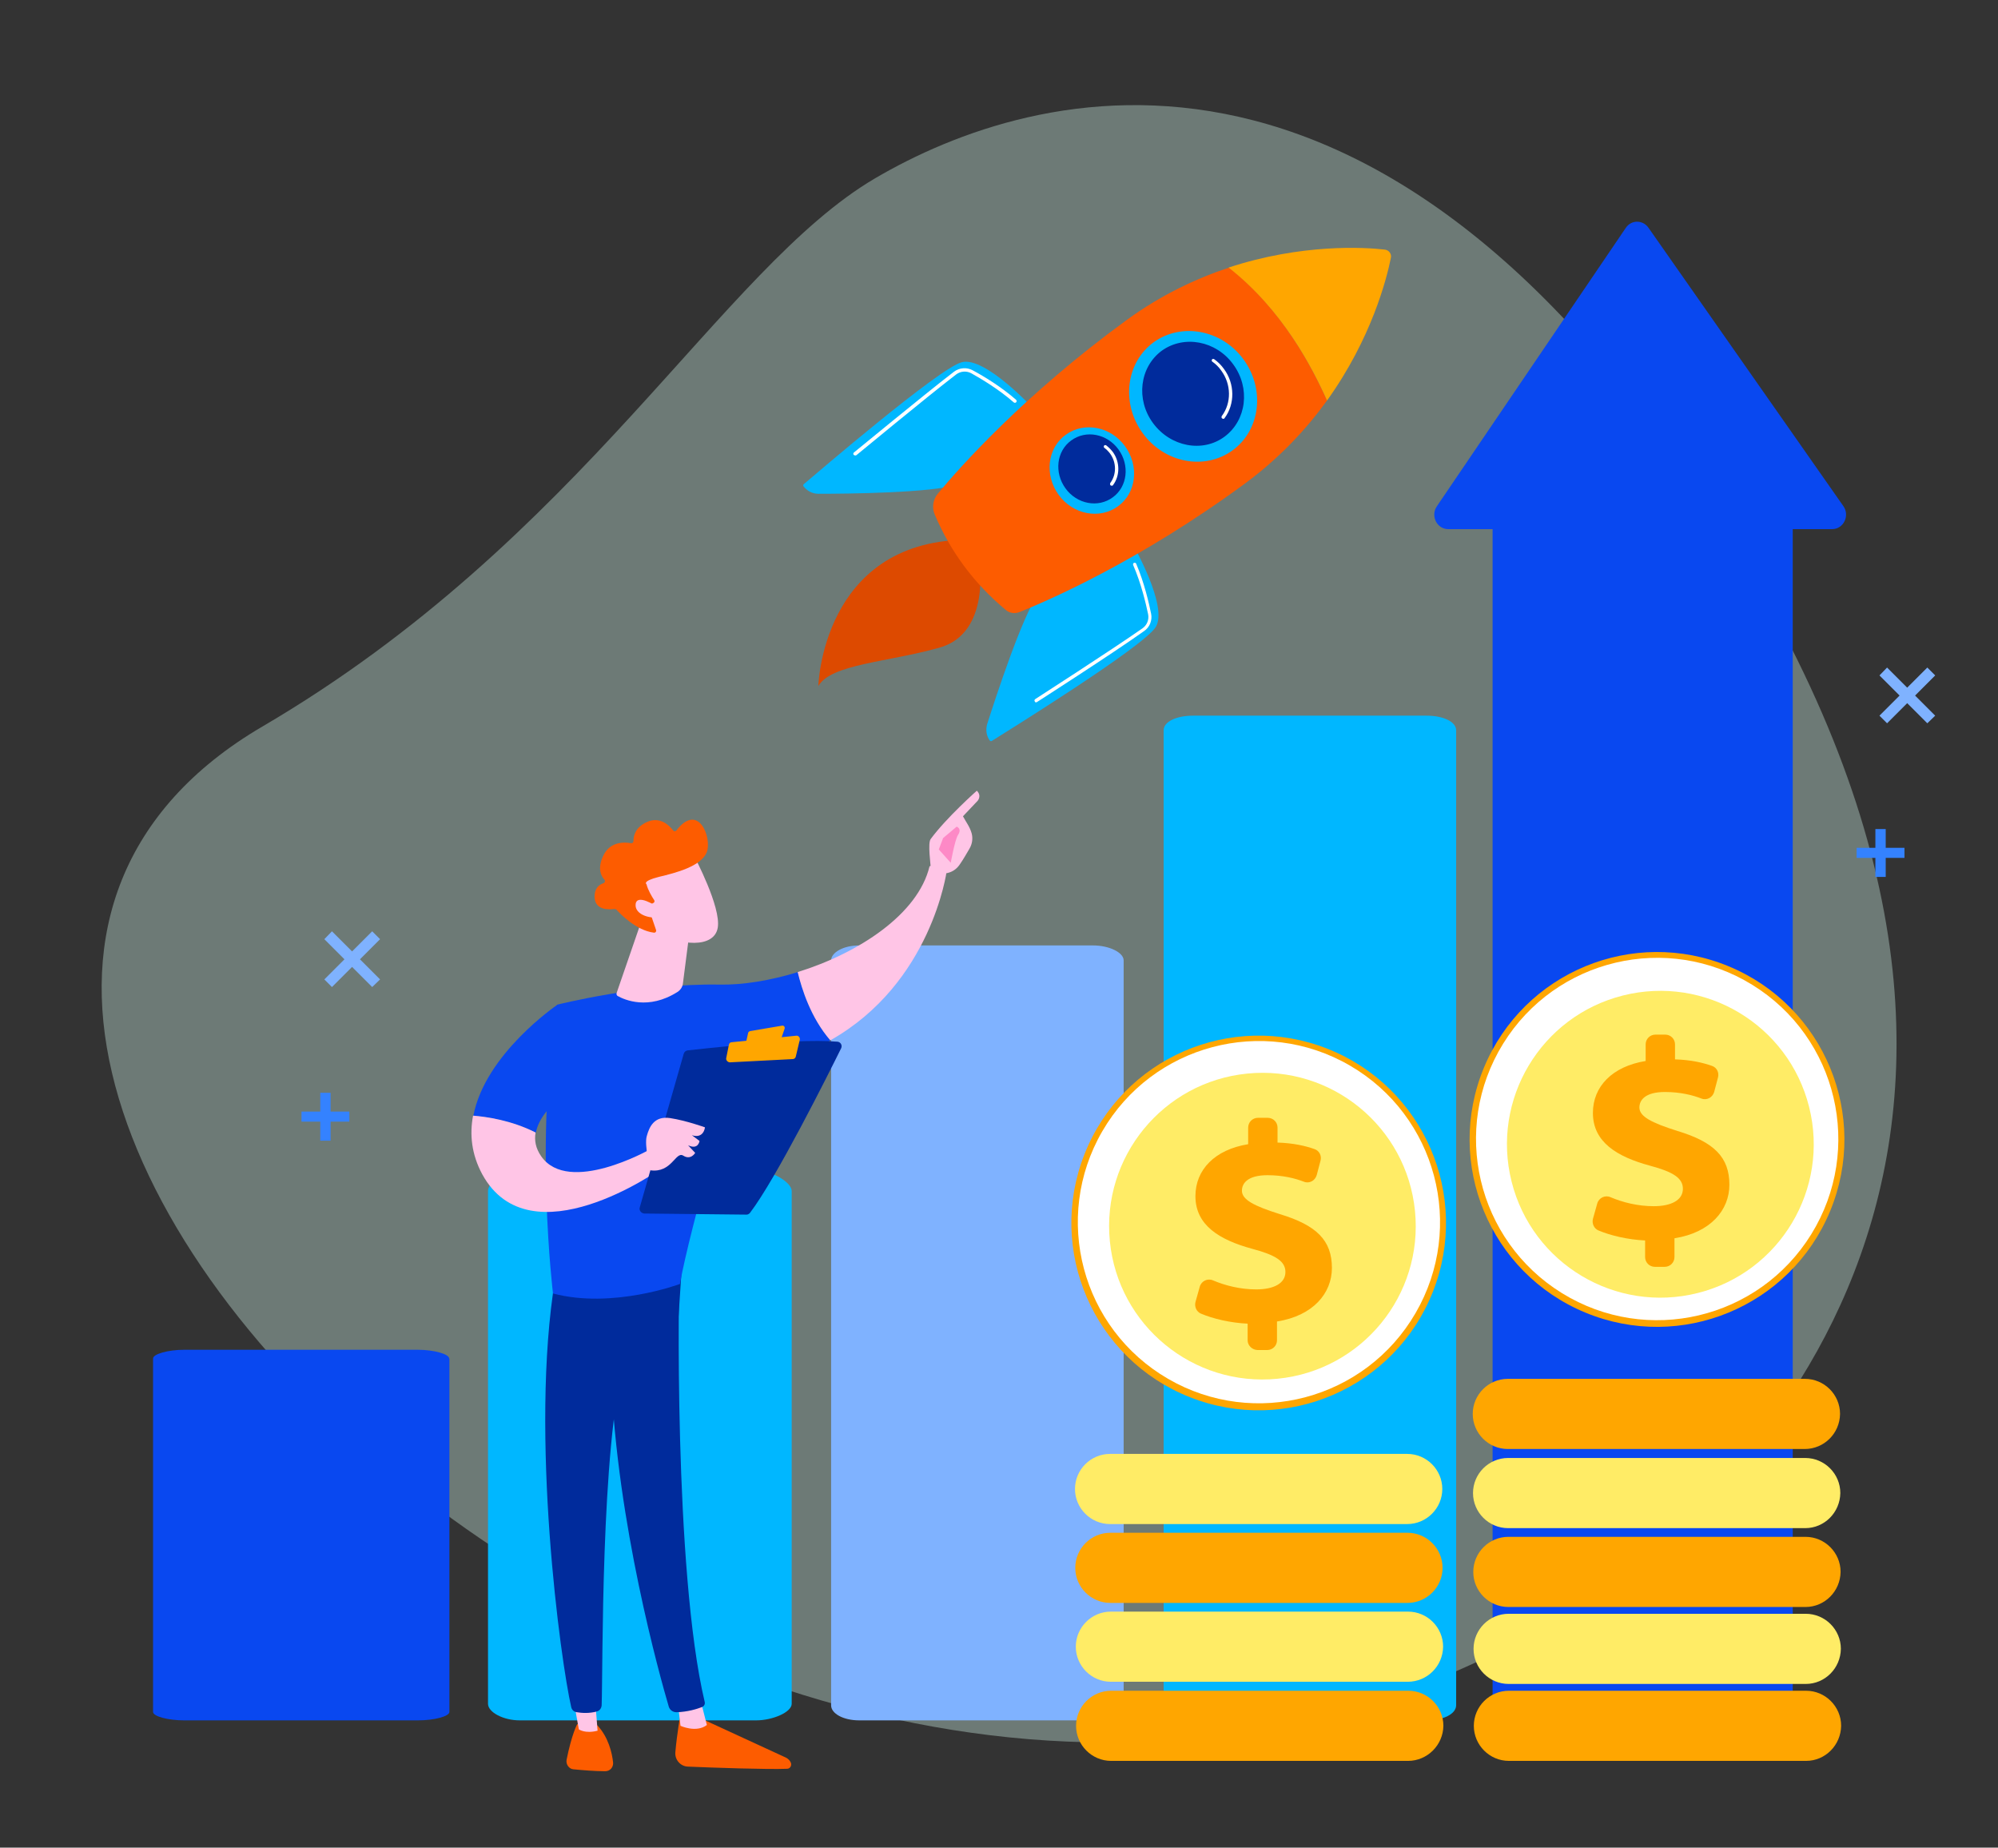 <?xml version="1.0" encoding="utf-8"?>
<!-- Generator: Adobe Illustrator 24.0.1, SVG Export Plug-In . SVG Version: 6.00 Build 0)  -->
<svg version="1.1" id="Capa_1" xmlns="http://www.w3.org/2000/svg" xmlns:xlink="http://www.w3.org/1999/xlink" x="0px" y="0px"
	 viewBox="0 0 734.9 679.5" style="enable-background:new 0 0 734.9 679.5;" xml:space="preserve">
<rect x="0" y="0" width="734.9" height="679.5" fill="#333333" stroke="none"/>
<style type="text/css">
	.st0{opacity:0.4;fill:#C3E5D9;enable-background:new    ;}
	.st1{fill:#00B7FF;}
	.st2{fill:#0948F0;}
	.st3{fill:#7FB2FF;}
	.st4{fill:#FFA600;}
	.st5{fill:#FFFFFF;}
	.st6{fill:#FFEC66;}
	.st7{fill:#DD4A00;}
	.st8{fill:#FD5C00;}
	.st9{fill:#002B9C;}
	.st10{fill:#FFC5E6;}
	.st11{fill:#FD89C6;}
	.st12{fill:#3482FF;}
</style>
<path class="st0" d="M96.5,267.2C214.5,198.1,265.1,98.8,322,65.5C378.9,32.2,514.5-10,644.5,211.9
	c129.9,221.9-11.7,348.5-74.2,385.1C277.4,768.5-112.5,389.6,96.5,267.2z"/>
<g>
	<path class="st1" d="M278.1,430.5h-86.9c-6.1,0-11.7,4.4-11.7,7.5v188.6c0,3.1,5.6,6.1,11.7,6.1h86.9c6.1,0,13.1-3,13.1-6.1V438
		C291.2,434.9,284.1,430.5,278.1,430.5z"/>
	<path class="st2" d="M165.2,499.6c0-1.6-5.5-3.2-11.6-3.2H67.8c-6.1,0-11.5,1.6-11.5,3.2v130c0,1.6,5.4,3.1,11.5,3.1h85.9
		c6.1,0,11.6-1.5,11.6-3.1V499.6z"/>
	<path class="st2" d="M659.4,191.1c0-3.9-6.5-6.9-12.6-6.9h-87c-6.1,0-10.8,3-10.8,6.9v433.4c0,3.9,4.7,8.2,10.8,8.2h87
		c6.1,0,12.6-4.3,12.6-8.2V191.1z"/>
	<path class="st3" d="M413.3,353.2c0-2.9-5.3-5.5-11.3-5.5h-85.9c-6.1,0-10.4,2.7-10.4,5.5v274c0,2.9,4.3,5.5,10.4,5.5H402
		c6.1,0,11.3-2.7,11.3-5.5V353.2z"/>
	<path class="st1" d="M535.6,268.6c0-3.2-4.8-5.4-10.9-5.4h-85.9c-6.1,0-10.8,2.2-10.8,5.4v358.5c0,3.2,4.7,5.6,10.8,5.6h85.9
		c6.1,0,10.9-2.3,10.9-5.6V268.6z"/>
	<path class="st2" d="M528.5,186.2L598,83.8c2-3,6.2-3,8.3-0.1L678,186.1c2.5,3.5,0.1,8.5-4.1,8.5H532.7
		C528.5,194.6,526.1,189.7,528.5,186.2z"/>
</g>
<g>
	<g>
		
			<ellipse transform="matrix(0.383 -0.924 0.924 0.383 -11.004 821.474)" class="st4" cx="609.2" cy="419" rx="68.9" ry="68.9"/>
		
			<ellipse transform="matrix(0.526 -0.851 0.851 0.526 -67.47 716.929)" class="st5" cx="609.2" cy="419" rx="66.6" ry="66.6"/>
		<path class="st5" d="M554.3,392.8c-0.2,0-0.5-0.1-0.7-0.2c-0.8-0.4-1.1-1.3-0.7-2.1c10.8-21.4,32.4-34.7,56.3-34.7
			c3.8,0,7.6,0.3,11.4,1c0.8,0.2,1.4,0.9,1.2,1.8c-0.2,0.8-0.9,1.4-1.8,1.2c-3.5-0.6-7.2-1-10.8-1c-22.8,0-43.3,12.6-53.6,33
			C555.4,392.5,554.9,392.8,554.3,392.8z"/>
		
			<ellipse transform="matrix(0.97 -0.244 0.244 0.97 -84.251 162.044)" class="st6" cx="610.7" cy="420.4" rx="56.4" ry="56.4"/>
		<g>
			<path class="st4" d="M605.1,462.3v-6.1c-6.4-0.3-12.7-1.8-17.2-3.7c-1.6-0.7-2.4-2.5-2-4.2l1.6-5.7c0.6-2.1,2.9-3.2,4.9-2.3
				c4.5,1.9,10,3.3,15.9,3.3c6.2,0,10.7-2.1,10.7-6.4c0-3.9-3.5-6.2-12.1-8.5c-12.2-3.3-21-8.7-21-19.4c0-9.7,7.1-17.1,19.4-19.1
				v-6.1c0-2,1.6-3.6,3.6-3.6h3.6c2,0,3.6,1.6,3.6,3.6v5.5c5.9,0.2,10.2,1.2,13.6,2.4c1.8,0.6,2.7,2.5,2.2,4.3l-1.4,5.3
				c-0.6,2-2.7,3.2-4.7,2.4c-3.1-1.2-7.6-2.4-13.4-2.4c-7.3,0-9.4,3-9.4,5.7c0,3.3,4.4,5.6,13.9,8.6c13.6,4.1,19.2,9.7,19.2,19.8
				c0,9.3-6.9,17.6-20.2,19.7v6.9c0,2-1.6,3.6-3.6,3.6h-3.6C606.7,465.9,605.1,464.3,605.1,462.3z"/>
		</g>
	</g>
	<path class="st4" d="M663.8,532.9H554.6c-7.1,0-12.9-5.8-12.9-12.9v0c0-7.1,5.8-12.9,12.9-12.9h109.3c7.1,0,12.9,5.8,12.9,12.9v0
		C676.7,527.2,670.9,532.9,663.8,532.9z"/>
	<path class="st6" d="M664,562H554.7c-7.1,0-12.9-5.8-12.9-12.9v0c0-7.1,5.8-12.9,12.9-12.9H664c7.1,0,12.9,5.8,12.9,12.9v0
		C676.8,556.2,671.1,562,664,562z"/>
	<path class="st4" d="M664.1,591H554.8c-7.1,0-12.9-5.8-12.9-12.9v0c0-7.1,5.8-12.9,12.9-12.9h109.3c7.1,0,12.9,5.8,12.9,12.9v0
		C676.9,585.2,671.2,591,664.1,591z"/>
	<path class="st6" d="M664.2,619.3H554.9c-7.1,0-12.9-5.8-12.9-12.9v0c0-7.1,5.8-12.9,12.9-12.9h109.3c7.1,0,12.9,5.8,12.9,12.9v0
		C677,613.5,671.3,619.3,664.2,619.3z"/>
	<path class="st4" d="M664.3,647.6H555c-7.1,0-12.9-5.8-12.9-12.9v0c0-7.1,5.8-12.9,12.9-12.9h109.3c7.1,0,12.9,5.8,12.9,12.9v0
		C677.1,641.8,671.4,647.6,664.3,647.6z"/>
</g>
<g>
	<g>
		
			<ellipse transform="matrix(0.367 -0.93 0.93 0.367 -124.989 715.393)" class="st4" cx="463" cy="449.5" rx="68.9" ry="68.9"/>
		
			<ellipse transform="matrix(0.502 -0.865 0.865 0.502 -158.184 624.319)" class="st5" cx="463" cy="449.5" rx="66.6" ry="66.6"/>
		<path class="st5" d="M408.1,423.4c-0.2,0-0.5-0.1-0.7-0.2c-0.8-0.4-1.1-1.3-0.7-2.1c10.8-21.4,32.4-34.7,56.3-34.7
			c3.8,0,7.6,0.3,11.4,1c0.8,0.2,1.4,0.9,1.2,1.8c-0.2,0.8-0.9,1.4-1.8,1.2c-3.5-0.6-7.2-1-10.8-1c-22.8,0-43.3,12.6-53.6,33
			C409.2,423.1,408.6,423.4,408.1,423.4z"/>
		
			<ellipse transform="matrix(0.995 -9.853732e-02 9.853732e-02 0.995 -42.176 47.958)" class="st6" cx="464.4" cy="451" rx="56.4" ry="56.4"/>
		<g>
			<path class="st4" d="M458.9,492.9v-6.1c-6.4-0.3-12.7-1.8-17.2-3.7c-1.6-0.7-2.4-2.5-2-4.2l1.6-5.7c0.6-2.1,2.9-3.2,4.9-2.3
				c4.5,1.9,10,3.3,15.9,3.3c6.2,0,10.7-2.1,10.7-6.4c0-3.9-3.5-6.2-12.1-8.5c-12.2-3.3-21-8.7-21-19.4c0-9.7,7.1-17.1,19.4-19.1
				v-6.1c0-2,1.6-3.6,3.6-3.6h3.6c2,0,3.6,1.6,3.6,3.6v5.5c5.9,0.2,10.2,1.2,13.6,2.4c1.8,0.6,2.7,2.5,2.2,4.3l-1.4,5.3
				c-0.6,2-2.7,3.2-4.7,2.4c-3.1-1.2-7.6-2.4-13.4-2.4c-7.3,0-9.4,3-9.4,5.7c0,3.3,4.4,5.6,13.9,8.6c13.6,4.1,19.2,9.7,19.2,19.8
				c0,9.3-6.9,17.6-20.2,19.7v6.9c0,2-1.6,3.6-3.6,3.6h-3.6C460.5,496.4,458.9,494.8,458.9,492.9z"/>
		</g>
	</g>
	<path class="st6" d="M517.6,560.5H408.3c-7.1,0-12.9-5.8-12.9-12.9l0,0c0-7.1,5.8-12.9,12.9-12.9h109.3c7.1,0,12.9,5.8,12.9,12.9
		l0,0C530.5,554.7,524.7,560.5,517.6,560.5z"/>
	<path class="st4" d="M517.7,589.5H408.4c-7.1,0-12.9-5.8-12.9-12.9v0c0-7.1,5.8-12.9,12.9-12.9h109.3c7.1,0,12.9,5.8,12.9,12.9v0
		C530.6,583.7,524.8,589.5,517.7,589.5z"/>
	<path class="st6" d="M517.8,618.5H408.6c-7.1,0-12.9-5.8-12.9-12.9v0c0-7.1,5.8-12.9,12.9-12.9h109.3c7.1,0,12.9,5.8,12.9,12.9v0
		C530.7,612.8,524.9,618.5,517.8,618.5z"/>
	<path class="st4" d="M517.9,647.6H408.7c-7.1,0-12.9-5.8-12.9-12.9v0c0-7.1,5.8-12.9,12.9-12.9h109.3c7.1,0,12.9,5.8,12.9,12.9v0
		C530.8,641.8,525,647.6,517.9,647.6z"/>
</g>
<g>
	<path class="st7" d="M360.2,206.3c0,0,4.4,26.6-14.7,31.9c-19.2,5.4-39.8,6-44.5,14.1c0,0,1.4-52.7,53.7-53.8L360.2,206.3z"/>
	<path class="st1" d="M416.6,200.1c0,0,13.2,22.9,8.5,30.5c-4.5,7.3-55.4,38.8-60.3,41.9c-0.2,0.1-0.5,0.1-0.7-0.1l0,0
		c-1.3-1.7-1.6-4-1-6.1c3.2-10,12.9-39.7,18.7-47.7C388.9,208.9,416.6,200.1,416.6,200.1z"/>
	<path class="st5" d="M380.9,258.3c0.2,0,0.3,0,0.5-0.1c0.3-0.2,27.9-17.9,39.4-26.1c2.1-1.4,3.1-4,2.6-6.4
		c-0.8-3.9-2.5-11.4-5.5-18.4c-0.1-0.3-0.5-0.4-0.8-0.3c-0.3,0.1-0.4,0.5-0.3,0.8c3,6.9,4.7,14.3,5.5,18.1c0.4,2-0.4,4-2.1,5.2
		c-11.6,8.1-39.1,25.8-39.4,26c-0.3,0.2-0.4,0.6-0.2,0.8C380.6,258.1,380.8,258.2,380.9,258.3z"/>
	<path class="st1" d="M380.3,150.5c0,0-17.9-19.5-26.5-17.3c-8.3,2.1-53.7,41.1-58.2,44.9c-0.2,0.2-0.2,0.5-0.1,0.7l0,0
		c1.3,1.7,3.3,2.8,5.5,2.8c10.5,0,41.7-0.3,51.1-3.4C363.5,174.3,380.3,150.5,380.3,150.5z"/>
	<path class="st5" d="M314.5,167.5c0.2,0,0.4,0,0.5-0.1c0.3-0.2,25.5-21.1,36.7-29.7c1.6-1.2,3.8-1.4,5.6-0.4
		c3.4,1.9,10,5.8,15.6,10.7c0.3,0.2,0.6,0.2,0.9-0.1c0.2-0.3,0.2-0.6-0.1-0.9c-5.4-4.7-11.6-8.5-15.9-10.8c-2.2-1.2-4.9-1-6.9,0.5
		c-11.2,8.6-36.5,29.5-36.8,29.7c-0.3,0.2-0.3,0.6-0.1,0.9C314.3,167.4,314.4,167.5,314.5,167.5z"/>
	<path class="st8" d="M488.1,147.3c-7.5,10.4-17.3,21-30,30.4c-39.4,29-73.4,43.5-83.1,47.4c-1.8,0.7-3.8,0.4-5.2-0.9
		c-11.5-9.6-20.2-21.3-26-35c-1.1-2.6-0.6-5.6,1.2-7.7c7.8-9.4,31.5-36.2,69.4-63.8c12.6-9.2,25.6-15.3,37.7-19.3
		C471.7,113.9,482.6,135,488.1,147.3z"/>
	<path class="st4" d="M451.9,98.4c26.8-8.8,49.8-7.5,57.5-6.6c1.5,0.2,2.5,1.6,2.2,3c-1.5,7.5-7.1,29.7-23.5,52.5
		C482.6,135,471.7,113.9,451.9,98.4z"/>
	<g>
		<path class="st1" d="M424.3,125.9c-10.2,7.5-12,22.4-4,33.4c8,11,22.8,13.8,33.1,6.3c10.2-7.5,12-22.4,4-33.4
			S434.5,118.5,424.3,125.9z"/>
		<path class="st9" d="M427.3,129c-8.1,6-9.6,17.9-3.2,26.6c6.4,8.7,18.2,11,26.3,5c8.1-6,9.6-17.9,3.2-26.6
			C447.3,125.3,435.5,123.1,427.3,129z"/>
		<path class="st5" d="M449.8,154c0.2,0.1,0.5,0,0.6-0.2c3.9-5.2,3.8-12.7-0.2-18.1c-1-1.4-2.2-2.6-3.6-3.6
			c-0.3-0.2-0.7-0.1-0.8,0.1c-0.2,0.3-0.1,0.7,0.1,0.8c1.3,0.9,2.4,2,3.3,3.3c3.7,5,3.8,11.9,0.2,16.7c-0.2,0.3-0.1,0.7,0.1,0.9
			C449.6,153.9,449.7,153.9,449.8,154z"/>
	</g>
	<g>
		<path class="st1" d="M392,159.9c-6.8,4.9-7.9,14.8-2.6,22.1c5.3,7.3,15.1,9.1,21.8,4.2c6.8-4.9,7.9-14.8,2.6-22.1
			C408.5,156.8,398.7,155,392,159.9z"/>
		<path class="st9" d="M394,162c-5.4,3.9-6.3,11.8-2.1,17.6c4.2,5.8,12,7.3,17.4,3.3c5.4-3.9,6.3-11.8,2.1-17.6
			C407.2,159.5,399.4,158,394,162z"/>
		<path class="st5" d="M408.8,178.6c0.2,0.1,0.5,0,0.6-0.2c2.6-3.5,2.6-8.5-0.1-12.2c-0.7-0.9-1.5-1.7-2.4-2.4
			c-0.3-0.2-0.7-0.1-0.8,0.1c-0.2,0.3-0.1,0.7,0.1,0.8c0.8,0.6,1.5,1.3,2.1,2.1c2.4,3.3,2.4,7.7,0.1,10.8c-0.2,0.3-0.1,0.7,0.1,0.9
			C408.6,178.6,408.7,178.6,408.8,178.6z"/>
	</g>
</g>
<g>
	<path class="st8" d="M250.3,630.4c0,0-1.3,7.1-1.9,14.1c-0.2,2.7,1.9,5.1,4.6,5.2c9.3,0.4,29.3,1.1,36.5,0.8c1.1,0,1.8-1.2,1.4-2.2
		c-0.3-0.8-1-1.5-1.8-1.9l-33-15.2L250.3,630.4z"/>
	<path class="st10" d="M249.3,626.2l1,8.5c0,0,5.8,2.7,9.7-0.3l-2.4-9.4L249.3,626.2z"/>
	<path class="st9" d="M250,467c-0.4,2.2-2.3,110.4,9.2,158.9c0.2,0.8-0.2,1.6-1,1.9c-1.8,0.7-5.3,1.8-9.4,1.9c-1.3,0-2.4-0.8-2.8-2
		c-3.3-11.2-19.1-67.6-21.2-121.4c-2.3-60.2,0-2,0-2l1.4-37.2L250,467z"/>
	<path class="st8" d="M212.3,634.1c0,0-2,3.6-3.9,13.1c-0.3,1.7,0.9,3.4,2.6,3.5c3.1,0.3,7.8,0.7,11.6,0.7c1.8,0,3.1-1.5,2.9-3.3
		c-0.4-3.5-1.7-9.2-5.8-13.6L212.3,634.1z"/>
	<path class="st10" d="M210.6,623.2l2.3,12.8c0,0,2.3,1.7,6.9,0.5l-1.1-13.8L210.6,623.2z"/>
	<path class="st9" d="M204.2,470.3c-9.5,57.1,2.1,141.1,5.9,157.5c0.2,1,1,1.8,2.1,1.9c1.7,0.3,4.6,0.5,7.4-0.3
		c1-0.3,1.6-1.2,1.7-2.2c0.5-13.3-0.4-94.9,8.4-127.1c0.4-1.6,1.4-3.1,2.8-4l17.1-12.2l1.3-19.7L204.2,470.3z"/>
	<g>
		<path class="st2" d="M264.5,362.1c-28.3-0.5-59.6,7.4-59.6,7.4c-8.4,49.3-1.5,106.2-1.5,106.2c21.9,5.8,46.7-3.5,46.7-3.5
			c3.6-20.6,20.7-78.6,20.7-78.6c13.8-1.7,25.3-5.7,34.7-11c-7.2-8.3-10.5-18.9-12-25.1C283.4,360.6,273.2,362.3,264.5,362.1z"/>
		<path class="st10" d="M348.2,320.4c-2.8-3.4-6.3-1.8-6.3-1.8c-4.2,17.6-26,31.9-48.5,38.9c1.5,6.2,4.8,16.8,12,25.1
			C342.7,361.6,348.2,320.4,348.2,320.4z"/>
	</g>
	<g>
		<path class="st10" d="M347.5,321.2c0.3,0.9-3.1,2.3-5.1-1.5c-0.1-1.8-1.2-9.6-0.1-11.1c5.8-7.9,17-17.8,17-17.8
			c1.9,1.9,0.3,3.7,0.3,3.7l-5.4,5.7c1.1,2.1,2.5,3.8,3.2,6.3c0.5,1.9,0.2,3.9-0.8,5.6c-1,1.7-2.3,4-3.5,5.7
			C350.9,321.2,347.5,321.2,347.5,321.2z"/>
		<path class="st11" d="M351.9,304l-5,4.2l-1.6,4.2l4.4,4.9c0,0,1.5-8.3,2.6-10.1C353.5,305.4,352.9,304.5,351.9,304z"/>
	</g>
	<path class="st2" d="M215.8,397l-10.9-27.4c0,0-26.5,18-30.8,40.8c5,0.4,14.1,1.7,23,6.2C199,405.8,215.8,397,215.8,397z"/>
	<path class="st10" d="M238.9,422.8c0,0-29.7,16.8-39.8,2.5c-2.1-3-2.6-5.9-2.1-8.8c-8.9-4.5-18-5.8-23-6.2
		c-1.3,6.9-0.6,14.2,3.4,21.6c17.6,32.1,65.3-1.8,65.3-1.8L238.9,422.8z"/>
	<g>
		<path class="st9" d="M235.3,444.1l16.2-56.6c0.2-0.6,0.7-1.1,1.4-1.2c2.9-0.3,11.5-1.3,21.3-2.1c11.8-1,25.6-1.8,33.8-1.1
			c1.2,0.1,1.9,1.3,1.4,2.4c-4.7,9.5-23.9,47.9-33.5,60.5c-0.3,0.4-0.8,0.7-1.3,0.7l-37.6-0.4C235.8,446.2,235,445.1,235.3,444.1z"
			/>
		<path class="st4" d="M275.9,379.2l11.8-2c0.6-0.1,1.1,0.5,0.9,1.1l-1.2,3.5c-0.1,0.3-0.4,0.5-0.7,0.6l-11.3,1.5
			c-0.6,0.1-1.1-0.5-0.9-1l0.7-3.1C275.3,379.5,275.6,379.3,275.9,379.2z"/>
		<path class="st4" d="M267.1,389.2l1-5c0.1-0.5,0.5-0.9,1-0.9l23.8-2.4c0.8-0.1,1.4,0.7,1.3,1.4l-1.5,6.3c-0.1,0.5-0.6,0.9-1.1,0.9
			l-23.2,1.2C267.6,390.6,267,389.9,267.1,389.2z"/>
		<path class="st10" d="M239.2,430.4c0,0-2.3-9.3-1.3-12.6c0.9-3.3,2.7-7.5,8.6-6.6c5.9,0.9,12.8,3.4,12.8,3.4s-0.4,4.3-4.8,2.9
			l2.8,2.1c0,0-0.4,3.4-4.2,1.6l2.6,2.8c0,0-1.6,2.8-4.4,1C248.5,423.3,247.1,431.5,239.2,430.4z"/>
	</g>
	<path class="st10" d="M235.8,339.1l-9,26.1c-0.1,0.4,0,0.9,0.4,1.1c2.5,1.4,11.3,5.3,22-1.5c1.1-0.7,1.9-1.9,2-3.2l2.9-22.6H235.8z
		"/>
	<g>
		<path class="st10" d="M255.4,315c0,0,9.9,18.6,8.6,26.2c-1.3,7.5-13.5,7-24.3,0.9l-7.5-20.1L255.4,315z"/>
		<path class="st8" d="M240.3,332.1c0.4-0.2,0.6-0.7,0.3-1.1c-0.8-1.2-2.3-3.7-2.8-5.8c0,0-1.8-1.1,4.5-2.7
			c6.3-1.5,15.7-3.9,17.7-9.2c1.9-5.2-3.1-18.4-11.2-7.9c-0.3,0.4-0.9,0.4-1.2,0c-1.3-1.7-4.8-5.3-9.6-3.1c-4.5,2-5,5.3-5,7
			c0,0.5-0.4,0.9-0.9,0.8c-2.3-0.4-7.8-0.8-10.3,4.8c-2.1,4.6-0.7,7.3,0.5,8.6c0.4,0.4,0.2,1.1-0.3,1.3c-1.5,0.5-3.4,1.7-3.3,5.3
			c0.3,4.9,5.7,4.4,7.3,4.2c0.3,0,0.5,0.1,0.7,0.2c1.3,1.5,7.3,7.7,13.8,8.5c0.6,0.1,1-0.5,0.8-1l-2.8-8.2c-0.1-0.4,0.1-0.8,0.4-1
			L240.3,332.1z"/>
		<path class="st10" d="M241.4,333.3c0,0-7.1-4.8-7.6-0.8c-0.5,4.1,6.3,5.9,9.7,4.4L241.4,333.3z"/>
	</g>
</g>
<g>
	<polygon class="st12" points="128.5,408.8 121.6,408.8 121.6,401.9 117.8,401.9 117.8,408.8 110.9,408.8 110.9,412.5 117.8,412.5 
		117.8,419.5 121.6,419.5 121.6,412.5 128.5,412.5 	"/>
	<polygon class="st3" points="139.8,345.4 136.9,342.5 129.5,349.9 122.1,342.5 119.3,345.4 126.7,352.8 119.3,360.2 122.1,363 
		129.5,355.6 136.9,363 139.8,360.2 132.4,352.8 	"/>
</g>
<g>
	<polygon class="st12" points="700.5,311.8 693.6,311.8 693.6,304.9 689.8,304.9 689.8,311.8 682.9,311.8 682.9,315.5 689.8,315.5 
		689.8,322.5 693.6,322.5 693.6,315.5 700.5,315.5 	"/>
	<polygon class="st3" points="711.8,248.4 708.9,245.5 701.5,252.9 694.1,245.5 691.3,248.4 698.7,255.8 691.3,263.2 694.1,266 
		701.5,258.6 708.9,266 711.8,263.2 704.4,255.8 	"/>
</g>
</svg>
